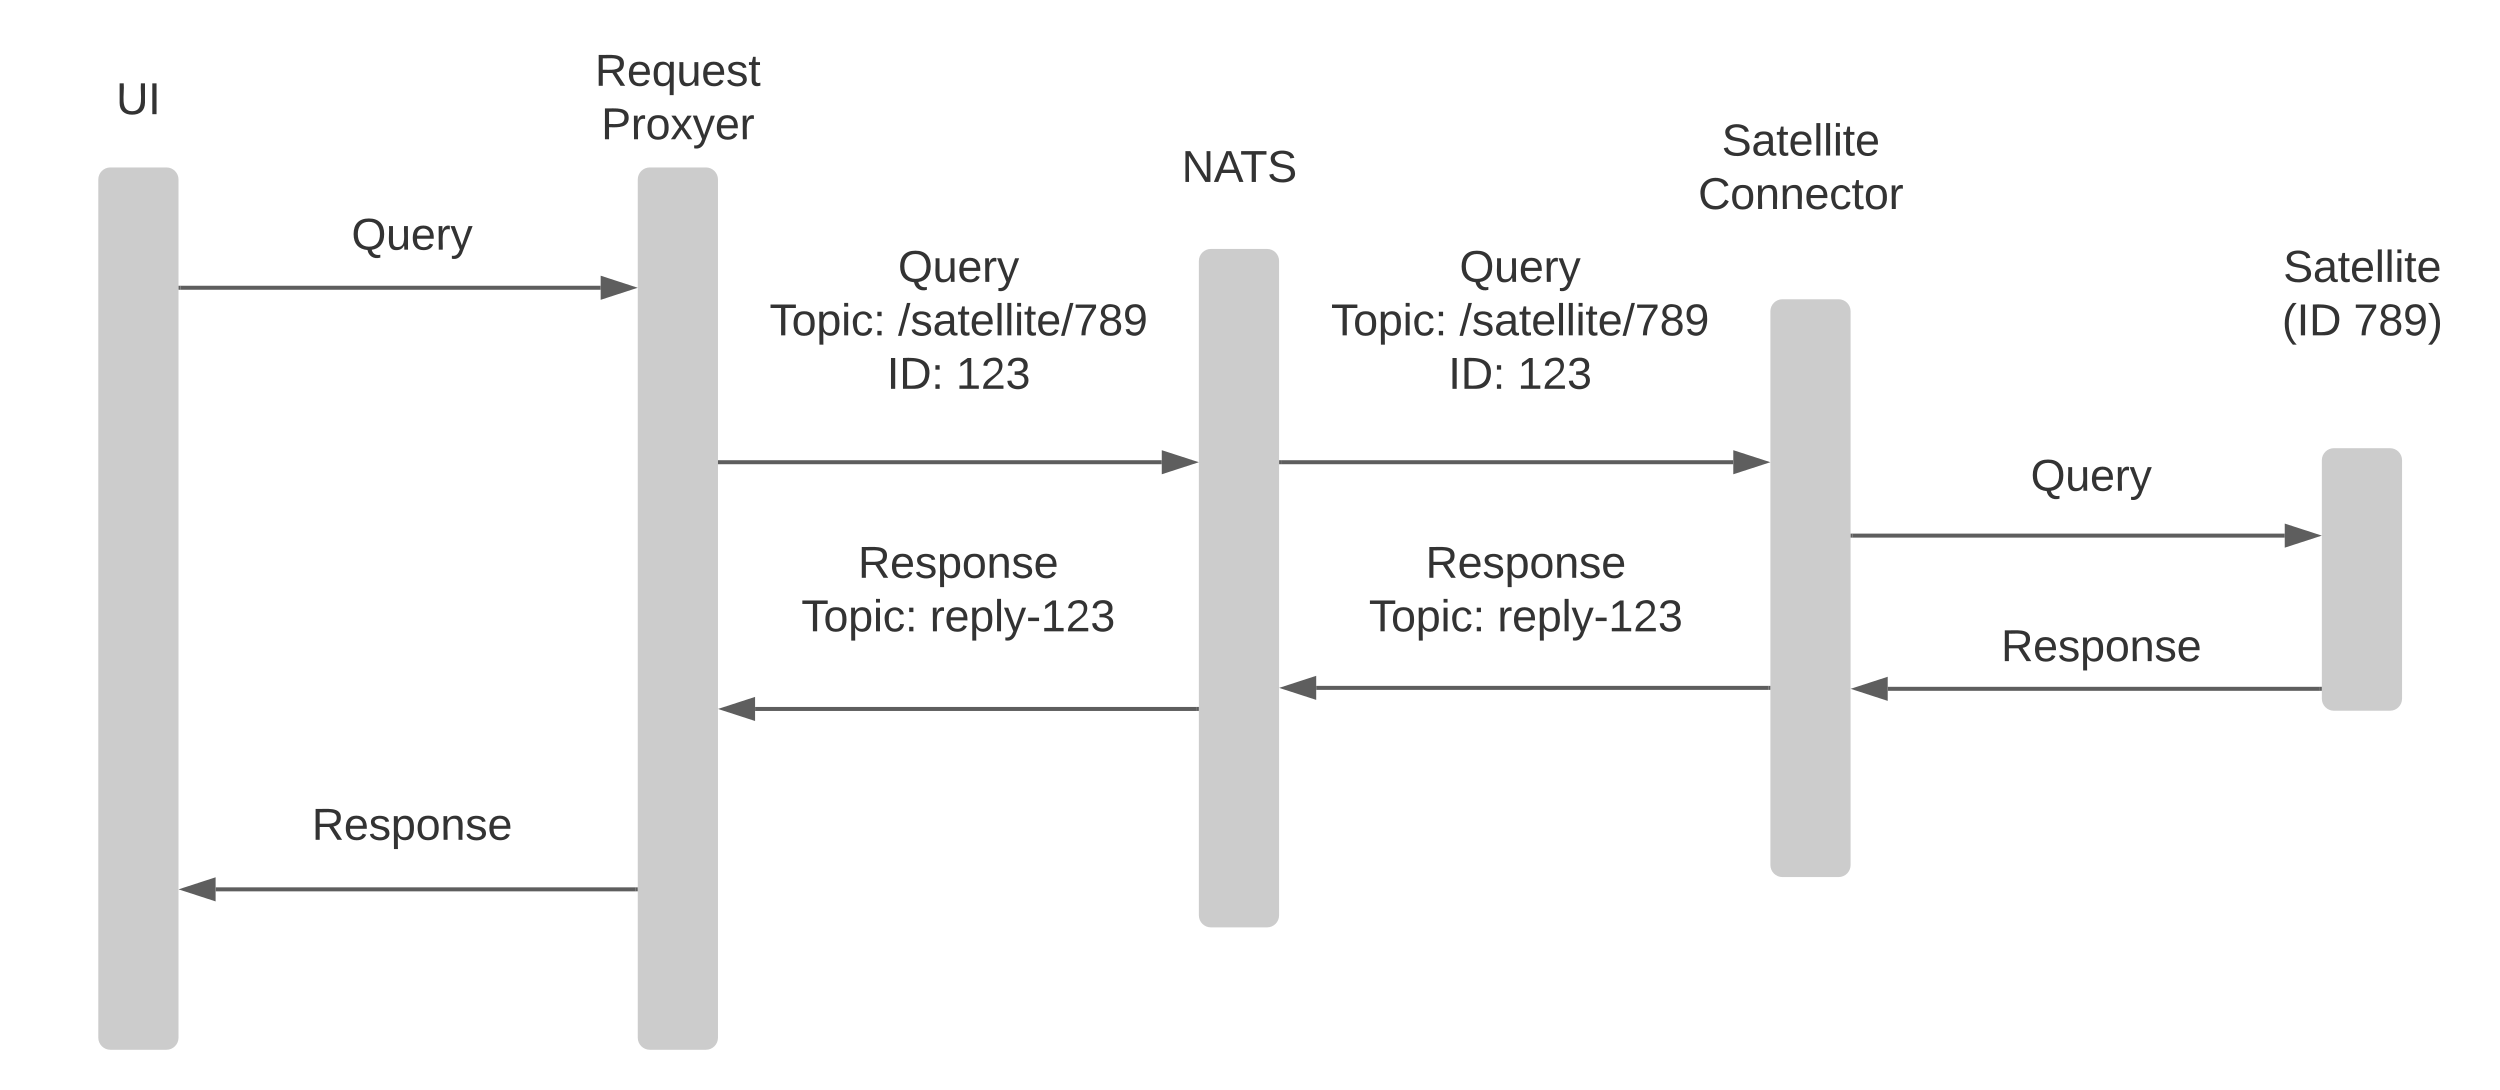 <svg xmlns="http://www.w3.org/2000/svg" xmlns:xlink="http://www.w3.org/1999/xlink" xmlns:lucid="lucid" width="1246.69" height="543.5"><g transform="translate(-170.982 -196.503)" lucid:page-tab-id="0_0"><path d="M0 0h1760v1360H0z" fill="#fff"/><path d="M220 286c0-3.3 2.7-6 6-6h28c3.3 0 6 2.7 6 6v428c0 3.3-2.7 6-6 6h-28c-3.3 0-6-2.7-6-6z" stroke="#000" stroke-opacity="0" stroke-width="3" fill="#ccc"/><path d="M190.98 224.17c0-3.3 2.7-6 6-6h85.67c3.3 0 6 2.7 6 6v48c0 3.3-2.7 6-6 6h-85.67c-3.3 0-6-2.7-6-6z" stroke="#000" stroke-opacity="0" stroke-width="3" fill="#fff" fill-opacity="0"/><use xlink:href="#a" transform="matrix(1,0,0,1,195.982,223.17) translate(32.92 30.278)"/><path d="M489.02 286c0-3.3 2.68-6 6-6h28c3.3 0 6 2.7 6 6v428c0 3.3-2.7 6-6 6h-28c-3.32 0-6-2.7-6-6z" stroke="#000" stroke-opacity="0" stroke-width="3" fill="#ccc"/><path d="M460 222.5c0-3.3 2.7-6 6-6h85.67c3.3 0 6 2.7 6 6v51.34c0 3.3-2.7 6-6 6H466c-3.3 0-6-2.7-6-6z" stroke="#000" stroke-opacity="0" stroke-width="3" fill="#fff" fill-opacity="0"/><use xlink:href="#b" transform="matrix(1,0,0,1,465,221.503) translate(2.673 17.778)"/><use xlink:href="#c" transform="matrix(1,0,0,1,465,221.503) translate(5.79 44.444)"/><path d="M768.83 326.64c0-3.32 2.7-6 6-6h28c3.32 0 6 2.68 6 6v326.33c0 3.32-2.68 6-6 6h-28c-3.3 0-6-2.68-6-6z" stroke="#000" stroke-opacity="0" stroke-width="3" fill="#ccc"/><path d="M740 256.96c0-3.32 2.7-6 6-6h85.67c3.3 0 6 2.68 6 6v51.33c0 3.3-2.7 6-6 6H746c-3.3 0-6-2.7-6-6z" stroke="#000" stroke-opacity="0" stroke-width="3" fill="#fff" fill-opacity="0"/><use xlink:href="#d" transform="matrix(1,0,0,1,745,255.957) translate(15.265 31.278)"/><path d="M1053.83 351.73c0-3.32 2.7-6 6-6h28c3.32 0 6 2.68 6 6v276.15c0 3.32-2.68 6-6 6h-28c-3.3 0-6-2.68-6-6z" stroke="#000" stroke-opacity="0" stroke-width="3" fill="#ccc"/><path d="M1020 256.96c0-3.32 2.7-6 6-6h85.67c3.3 0 6 2.68 6 6v51.33c0 3.3-2.7 6-6 6H1026c-3.3 0-6-2.7-6-6z" stroke="#000" stroke-opacity="0" stroke-width="3" fill="#fff" fill-opacity="0"/><use xlink:href="#e" transform="matrix(1,0,0,1,1025,255.957) translate(4.586 18.111)"/><use xlink:href="#f" transform="matrix(1,0,0,1,1025,255.957) translate(-7.173 44.778)"/><path d="M1328.83 426c0-3.3 2.7-6 6-6h28c3.32 0 6 2.7 6 6v118.93c0 3.3-2.68 6-6 6h-28c-3.3 0-6-2.7-6-6z" stroke="#000" stroke-opacity="0" stroke-width="3" fill="#ccc"/><path d="M1300 320.3c0-3.32 2.7-6 6-6h85.67c3.3 0 6 2.68 6 6v51.32c0 3.32-2.7 6-6 6H1306c-3.3 0-6-2.68-6-6z" stroke="#000" stroke-opacity="0" stroke-width="3" fill="#fff" fill-opacity="0"/><use xlink:href="#e" transform="matrix(1,0,0,1,1305,319.291) translate(4.586 17.778)"/><use xlink:href="#g" transform="matrix(1,0,0,1,1305,319.291) translate(3.969 44.444)"/><use xlink:href="#h" transform="matrix(1,0,0,1,1305,319.291) translate(39.648 44.444)"/><path d="M261 340h209.52" stroke="#5e5e5e" stroke-width="2" fill="none"/><path d="M261.03 341H260v-2h1.03z" fill="#5e5e5e"/><path d="M485.78 340l-14.26 4.64v-9.28z" stroke="#5e5e5e" stroke-width="2" fill="#5e5e5e"/><path d="M256.47 291.73c0-3.32 2.7-6 6-6h228c3.32 0 6 2.68 6 6v48c0 3.3-2.68 6-6 6h-228c-3.3 0-6-2.7-6-6z" stroke="#000" stroke-opacity="0" stroke-width="3" fill="#fff" fill-opacity="0"/><use xlink:href="#i" transform="matrix(1,0,0,1,261.472,290.726) translate(84.784 30.278)"/><path d="M529.02 320.3c0-3.32 2.68-6 6-6h228c3.3 0 6 2.68 6 6v78c0 3.3-2.7 6-6 6h-228c-3.32 0-6-2.7-6-6z" stroke="#000" stroke-opacity="0" stroke-width="3" fill="#fff" fill-opacity="0"/><use xlink:href="#j" transform="matrix(1,0,0,1,534.018,319.291) translate(84.784 17.778)"/><use xlink:href="#k" transform="matrix(1,0,0,1,534.018,319.291) translate(20.71 44.444)"/><use xlink:href="#l" transform="matrix(1,0,0,1,534.018,319.291) translate(84.784 44.444)"/><use xlink:href="#m" transform="matrix(1,0,0,1,534.018,319.291) translate(79.228 71.111)"/><use xlink:href="#n" transform="matrix(1,0,0,1,534.018,319.291) translate(113.735 71.111)"/><path d="M809.02 320.3c0-3.32 2.68-6 6-6h228c3.3 0 6 2.68 6 6v78c0 3.3-2.7 6-6 6h-228c-3.32 0-6-2.7-6-6z" stroke="#000" stroke-opacity="0" stroke-width="3" fill="#fff" fill-opacity="0"/><use xlink:href="#j" transform="matrix(1,0,0,1,814.018,319.291) translate(84.784 17.778)"/><use xlink:href="#k" transform="matrix(1,0,0,1,814.018,319.291) translate(20.71 44.444)"/><use xlink:href="#l" transform="matrix(1,0,0,1,814.018,319.291) translate(84.784 44.444)"/><use xlink:href="#m" transform="matrix(1,0,0,1,814.018,319.291) translate(79.228 71.111)"/><use xlink:href="#n" transform="matrix(1,0,0,1,814.018,319.291) translate(113.735 71.111)"/><path d="M530.02 427h220.3" stroke="#5e5e5e" stroke-width="2" fill="none"/><path d="M530.04 428h-1.02v-2h1.02z" fill="#5e5e5e"/><path d="M765.6 427l-14.27 4.64v-9.27z" stroke="#5e5e5e" stroke-width="2" fill="#5e5e5e"/><path d="M809.83 427h225.5" stroke="#5e5e5e" stroke-width="2" fill="none"/><path d="M809.86 428h-1.03v-2h1.03z" fill="#5e5e5e"/><path d="M1050.6 427l-14.27 4.64v-9.27z" stroke="#5e5e5e" stroke-width="2" fill="#5e5e5e"/><path d="M1093.83 411.94c0-3.32 2.7-6 6-6h228c3.32 0 6 2.68 6 6v48c0 3.3-2.68 6-6 6h-228c-3.3 0-6-2.7-6-6z" stroke="#000" stroke-opacity="0" stroke-width="3" fill="#fff" fill-opacity="0"/><use xlink:href="#i" transform="matrix(1,0,0,1,1098.834,410.938) translate(84.784 30.278)"/><path d="M1094.83 463.6h215.5" stroke="#5e5e5e" stroke-width="2" fill="none"/><path d="M1094.86 464.6h-1.03v-2h1.03z" fill="#5e5e5e"/><path d="M1325.6 463.6l-14.27 4.64v-9.27z" stroke="#5e5e5e" stroke-width="2" fill="#5e5e5e"/><path d="M1112.34 540h215.5" stroke="#5e5e5e" stroke-width="2" fill="none"/><path d="M1097.07 540l14.27-4.64v9.28z" stroke="#5e5e5e" stroke-width="2" fill="#5e5e5e"/><path d="M1328.83 541h-1.02v-2h1.03z" fill="#5e5e5e"/><path d="M1098.83 496.93c0-3.3 2.7-6 6-6h228c3.32 0 6 2.7 6 6v48c0 3.3-2.68 6-6 6h-228c-3.3 0-6-2.7-6-6z" stroke="#000" stroke-opacity="0" stroke-width="3" fill="#fff" fill-opacity="0"/><use xlink:href="#o" transform="matrix(1,0,0,1,1103.833,495.929) translate(65.031 30.278)"/><path d="M827.34 539.53h225.5" stroke="#5e5e5e" stroke-width="2" fill="none"/><path d="M812.07 539.53l14.27-4.64v9.26z" stroke="#5e5e5e" stroke-width="2" fill="#5e5e5e"/><path d="M1053.83 540.53h-1.02v-2h1.03z" fill="#5e5e5e"/><path d="M811.87 467.88c0-3.32 2.68-6 6-6h228c3.3 0 6 2.68 6 6v51.33c0 3.32-2.7 6-6 6h-228c-3.32 0-6-2.68-6-6z" stroke="#000" stroke-opacity="0" stroke-width="3" fill="#fff" fill-opacity="0"/><g><use xlink:href="#p" transform="matrix(1,0,0,1,816.867,466.876) translate(65.031 17.778)"/><use xlink:href="#k" transform="matrix(1,0,0,1,816.867,466.876) translate(36.759 44.444)"/><use xlink:href="#q" transform="matrix(1,0,0,1,816.867,466.876) translate(100.833 44.444)"/></g><path d="M767.83 550.04h-220.3" stroke="#5e5e5e" stroke-width="2" fill="none"/><path d="M768.83 551.04h-1.02v-2h1.03z" fill="#5e5e5e"/><path d="M532.25 550.04l14.27-4.64v9.27z" stroke="#5e5e5e" stroke-width="2" fill="#5e5e5e"/><path d="M528.83 467.88c0-3.32 2.7-6 6-6h228c3.32 0 6 2.68 6 6v51.33c0 3.32-2.68 6-6 6h-228c-3.3 0-6-2.68-6-6z" stroke="#000" stroke-opacity="0" stroke-width="3" fill="#fff" fill-opacity="0"/><g><use xlink:href="#p" transform="matrix(1,0,0,1,533.834,466.876) translate(65.031 17.778)"/><use xlink:href="#k" transform="matrix(1,0,0,1,533.834,466.876) translate(36.759 44.444)"/><use xlink:href="#q" transform="matrix(1,0,0,1,533.834,466.876) translate(100.833 44.444)"/></g><path d="M278.5 640h209.52" stroke="#5e5e5e" stroke-width="2" fill="none"/><path d="M263.24 640l14.26-4.64v9.28z" stroke="#5e5e5e" stroke-width="2" fill="#5e5e5e"/><path d="M489.02 641H488v-2H489z" fill="#5e5e5e"/><path d="M256.47 586c0-3.3 2.7-6 6-6h228c3.32 0 6 2.7 6 6v48c0 3.3-2.68 6-6 6h-228c-3.3 0-6-2.7-6-6z" stroke="#000" stroke-opacity="0" stroke-width="3" fill="#fff" fill-opacity="0"/><g><use xlink:href="#o" transform="matrix(1,0,0,1,261.472,585) translate(65.031 30.278)"/></g><defs><path fill="#333" d="M232-93c-1 65-40 97-104 97C67 4 28-28 28-90v-158h33c8 89-33 224 67 224 102 0 64-133 71-224h33v155" id="r"/><path fill="#333" d="M33 0v-248h34V0H33" id="s"/><g id="a"><use transform="matrix(0.062,0,0,0.062,0,0)" xlink:href="#r"/><use transform="matrix(0.062,0,0,0.062,15.988,0)" xlink:href="#s"/></g><path fill="#333" d="M233-177c-1 41-23 64-60 70L243 0h-38l-65-103H63V0H30v-248c88 3 205-21 203 71zM63-129c60-2 137 13 137-47 0-61-80-42-137-45v92" id="t"/><path fill="#333" d="M100-194c63 0 86 42 84 106H49c0 40 14 67 53 68 26 1 43-12 49-29l28 8c-11 28-37 45-77 45C44 4 14-33 15-96c1-61 26-98 85-98zm52 81c6-60-76-77-97-28-3 7-6 17-6 28h103" id="u"/><path fill="#333" d="M145-31C134-9 116 4 85 4 32 4 16-35 15-94c0-59 17-99 70-100 32-1 48 14 60 33 0-11-1-24 2-32h30l-1 268h-32zM93-21c41 0 51-33 51-76s-8-73-50-73c-40 0-46 35-46 75s5 74 45 74" id="v"/><path fill="#333" d="M84 4C-5 8 30-112 23-190h32v120c0 31 7 50 39 49 72-2 45-101 50-169h31l1 190h-30c-1-10 1-25-2-33-11 22-28 36-60 37" id="w"/><path fill="#333" d="M135-143c-3-34-86-38-87 0 15 53 115 12 119 90S17 21 10-45l28-5c4 36 97 45 98 0-10-56-113-15-118-90-4-57 82-63 122-42 12 7 21 19 24 35" id="x"/><path fill="#333" d="M59-47c-2 24 18 29 38 22v24C64 9 27 4 27-40v-127H5v-23h24l9-43h21v43h35v23H59v120" id="y"/><g id="b"><use transform="matrix(0.062,0,0,0.062,0,0)" xlink:href="#t"/><use transform="matrix(0.062,0,0,0.062,15.988,0)" xlink:href="#u"/><use transform="matrix(0.062,0,0,0.062,28.333,0)" xlink:href="#v"/><use transform="matrix(0.062,0,0,0.062,40.679,0)" xlink:href="#w"/><use transform="matrix(0.062,0,0,0.062,53.025,0)" xlink:href="#u"/><use transform="matrix(0.062,0,0,0.062,65.37,0)" xlink:href="#x"/><use transform="matrix(0.062,0,0,0.062,76.481,0)" xlink:href="#y"/></g><path fill="#333" d="M30-248c87 1 191-15 191 75 0 78-77 80-158 76V0H30v-248zm33 125c57 0 124 11 124-50 0-59-68-47-124-48v98" id="z"/><path fill="#333" d="M114-163C36-179 61-72 57 0H25l-1-190h30c1 12-1 29 2 39 6-27 23-49 58-41v29" id="A"/><path fill="#333" d="M100-194c62-1 85 37 85 99 1 63-27 99-86 99S16-35 15-95c0-66 28-99 85-99zM99-20c44 1 53-31 53-75 0-43-8-75-51-75s-53 32-53 75 10 74 51 75" id="B"/><path fill="#333" d="M141 0L90-78 38 0H4l68-98-65-92h35l48 74 47-74h35l-64 92 68 98h-35" id="C"/><path fill="#333" d="M179-190L93 31C79 59 56 82 12 73V49c39 6 53-20 64-50L1-190h34L92-34l54-156h33" id="D"/><g id="c"><use transform="matrix(0.062,0,0,0.062,0,0)" xlink:href="#z"/><use transform="matrix(0.062,0,0,0.062,14.815,0)" xlink:href="#A"/><use transform="matrix(0.062,0,0,0.062,22.16,0)" xlink:href="#B"/><use transform="matrix(0.062,0,0,0.062,34.506,0)" xlink:href="#C"/><use transform="matrix(0.062,0,0,0.062,45.617,0)" xlink:href="#D"/><use transform="matrix(0.062,0,0,0.062,56.728,0)" xlink:href="#u"/><use transform="matrix(0.062,0,0,0.062,69.074,0)" xlink:href="#A"/></g><path fill="#333" d="M190 0L58-211 59 0H30v-248h39L202-35l-2-213h31V0h-41" id="E"/><path fill="#333" d="M205 0l-28-72H64L36 0H1l101-248h38L239 0h-34zm-38-99l-47-123c-12 45-31 82-46 123h93" id="F"/><path fill="#333" d="M127-220V0H93v-220H8v-28h204v28h-85" id="G"/><path fill="#333" d="M185-189c-5-48-123-54-124 2 14 75 158 14 163 119 3 78-121 87-175 55-17-10-28-26-33-46l33-7c5 56 141 63 141-1 0-78-155-14-162-118-5-82 145-84 179-34 5 7 8 16 11 25" id="H"/><g id="d"><use transform="matrix(0.062,0,0,0.062,0,0)" xlink:href="#E"/><use transform="matrix(0.062,0,0,0.062,15.988,0)" xlink:href="#F"/><use transform="matrix(0.062,0,0,0.062,29.136,0)" xlink:href="#G"/><use transform="matrix(0.062,0,0,0.062,42.654,0)" xlink:href="#H"/></g><path fill="#333" d="M141-36C126-15 110 5 73 4 37 3 15-17 15-53c-1-64 63-63 125-63 3-35-9-54-41-54-24 1-41 7-42 31l-33-3c5-37 33-52 76-52 45 0 72 20 72 64v82c-1 20 7 32 28 27v20c-31 9-61-2-59-35zM48-53c0 20 12 33 32 33 41-3 63-29 60-74-43 2-92-5-92 41" id="I"/><path fill="#333" d="M24 0v-261h32V0H24" id="J"/><path fill="#333" d="M24-231v-30h32v30H24zM24 0v-190h32V0H24" id="K"/><g id="e"><use transform="matrix(0.062,0,0,0.062,0,0)" xlink:href="#H"/><use transform="matrix(0.062,0,0,0.062,14.815,0)" xlink:href="#I"/><use transform="matrix(0.062,0,0,0.062,27.16,0)" xlink:href="#y"/><use transform="matrix(0.062,0,0,0.062,33.333,0)" xlink:href="#u"/><use transform="matrix(0.062,0,0,0.062,45.679,0)" xlink:href="#J"/><use transform="matrix(0.062,0,0,0.062,50.556,0)" xlink:href="#J"/><use transform="matrix(0.062,0,0,0.062,55.432,0)" xlink:href="#K"/><use transform="matrix(0.062,0,0,0.062,60.309,0)" xlink:href="#y"/><use transform="matrix(0.062,0,0,0.062,66.481,0)" xlink:href="#u"/></g><path fill="#333" d="M212-179c-10-28-35-45-73-45-59 0-87 40-87 99 0 60 29 101 89 101 43 0 62-24 78-52l27 14C228-24 195 4 139 4 59 4 22-46 18-125c-6-104 99-153 187-111 19 9 31 26 39 46" id="L"/><path fill="#333" d="M117-194c89-4 53 116 60 194h-32v-121c0-31-8-49-39-48C34-167 62-67 57 0H25l-1-190h30c1 10-1 24 2 32 11-22 29-35 61-36" id="M"/><path fill="#333" d="M96-169c-40 0-48 33-48 73s9 75 48 75c24 0 41-14 43-38l32 2c-6 37-31 61-74 61-59 0-76-41-82-99-10-93 101-131 147-64 4 7 5 14 7 22l-32 3c-4-21-16-35-41-35" id="N"/><g id="f"><use transform="matrix(0.062,0,0,0.062,0,0)" xlink:href="#L"/><use transform="matrix(0.062,0,0,0.062,15.988,0)" xlink:href="#B"/><use transform="matrix(0.062,0,0,0.062,28.333,0)" xlink:href="#M"/><use transform="matrix(0.062,0,0,0.062,40.679,0)" xlink:href="#M"/><use transform="matrix(0.062,0,0,0.062,53.025,0)" xlink:href="#u"/><use transform="matrix(0.062,0,0,0.062,65.37,0)" xlink:href="#N"/><use transform="matrix(0.062,0,0,0.062,76.481,0)" xlink:href="#y"/><use transform="matrix(0.062,0,0,0.062,82.654,0)" xlink:href="#B"/><use transform="matrix(0.062,0,0,0.062,95,0)" xlink:href="#A"/></g><path fill="#333" d="M87 75C49 33 22-17 22-94c0-76 28-126 65-167h31c-38 41-64 92-64 168S80 34 118 75H87" id="O"/><path fill="#333" d="M30-248c118-7 216 8 213 122C240-48 200 0 122 0H30v-248zM63-27c89 8 146-16 146-99s-60-101-146-95v194" id="P"/><g id="g"><use transform="matrix(0.062,0,0,0.062,0,0)" xlink:href="#O"/><use transform="matrix(0.062,0,0,0.062,7.346,0)" xlink:href="#s"/><use transform="matrix(0.062,0,0,0.062,13.519,0)" xlink:href="#P"/></g><path fill="#333" d="M64 0c3-98 48-159 88-221H18v-27h164v26C143-157 98-101 97 0H64" id="Q"/><path fill="#333" d="M134-131c28 9 52 24 51 62-1 50-34 73-85 73S17-19 16-69c0-36 21-54 49-61-75-25-45-126 34-121 46 3 78 18 79 63 0 33-17 51-44 57zm-34-11c31 1 46-15 46-44 0-28-17-43-47-42-29 0-46 13-45 42 1 28 16 44 46 44zm1 122c35 0 51-18 51-52 0-30-18-46-53-46-33 0-51 17-51 47 0 34 19 51 53 51" id="R"/><path fill="#333" d="M99-251c64 0 84 50 84 122C183-37 130 33 47-8c-14-7-20-23-25-40l30-5c6 39 69 39 84 7 9-19 16-44 16-74-10 22-31 35-62 35-49 0-73-33-73-83 0-54 28-83 82-83zm-1 141c31-1 51-18 51-49 0-36-14-67-51-67-34 0-49 23-49 58 0 34 15 58 49 58" id="S"/><path fill="#333" d="M33-261c38 41 65 92 65 168S71 34 33 75H2C39 34 66-17 66-93S39-220 2-261h31" id="T"/><g id="h"><use transform="matrix(0.062,0,0,0.062,0,0)" xlink:href="#Q"/><use transform="matrix(0.062,0,0,0.062,12.346,0)" xlink:href="#R"/><use transform="matrix(0.062,0,0,0.062,24.691,0)" xlink:href="#S"/><use transform="matrix(0.062,0,0,0.062,37.037,0)" xlink:href="#T"/></g><path fill="#333" d="M140-251c81 0 123 46 123 126C263-53 228-8 163 1c7 30 30 48 69 40v23c-55 16-95-15-103-61C56-3 17-48 17-125c0-80 42-126 123-126zm0 227c63 0 89-41 89-101s-29-99-89-99c-61 0-89 39-89 99S79-25 140-24" id="U"/><g id="i"><use transform="matrix(0.062,0,0,0.062,0,0)" xlink:href="#U"/><use transform="matrix(0.062,0,0,0.062,17.284,0)" xlink:href="#w"/><use transform="matrix(0.062,0,0,0.062,29.63,0)" xlink:href="#u"/><use transform="matrix(0.062,0,0,0.062,41.975,0)" xlink:href="#A"/><use transform="matrix(0.062,0,0,0.062,49.321,0)" xlink:href="#D"/></g><g id="j"><use transform="matrix(0.062,0,0,0.062,0,0)" xlink:href="#U"/><use transform="matrix(0.062,0,0,0.062,17.284,0)" xlink:href="#w"/><use transform="matrix(0.062,0,0,0.062,29.63,0)" xlink:href="#u"/><use transform="matrix(0.062,0,0,0.062,41.975,0)" xlink:href="#A"/><use transform="matrix(0.062,0,0,0.062,49.321,0)" xlink:href="#D"/></g><path fill="#333" d="M115-194c55 1 70 41 70 98S169 2 115 4C84 4 66-9 55-30l1 105H24l-1-265h31l2 30c10-21 28-34 59-34zm-8 174c40 0 45-34 45-75s-6-73-45-74c-42 0-51 32-51 76 0 43 10 73 51 73" id="V"/><path fill="#333" d="M33-154v-36h34v36H33zM33 0v-36h34V0H33" id="W"/><g id="k"><use transform="matrix(0.062,0,0,0.062,0,0)" xlink:href="#G"/><use transform="matrix(0.062,0,0,0.062,11.049,0)" xlink:href="#B"/><use transform="matrix(0.062,0,0,0.062,23.395,0)" xlink:href="#V"/><use transform="matrix(0.062,0,0,0.062,35.741,0)" xlink:href="#K"/><use transform="matrix(0.062,0,0,0.062,40.617,0)" xlink:href="#N"/><use transform="matrix(0.062,0,0,0.062,51.728,0)" xlink:href="#W"/></g><path fill="#333" d="M0 4l72-265h28L28 4H0" id="X"/><g id="l"><use transform="matrix(0.062,0,0,0.062,0,0)" xlink:href="#X"/><use transform="matrix(0.062,0,0,0.062,6.173,0)" xlink:href="#x"/><use transform="matrix(0.062,0,0,0.062,17.284,0)" xlink:href="#I"/><use transform="matrix(0.062,0,0,0.062,29.63,0)" xlink:href="#y"/><use transform="matrix(0.062,0,0,0.062,35.802,0)" xlink:href="#u"/><use transform="matrix(0.062,0,0,0.062,48.148,0)" xlink:href="#J"/><use transform="matrix(0.062,0,0,0.062,53.025,0)" xlink:href="#J"/><use transform="matrix(0.062,0,0,0.062,57.901,0)" xlink:href="#K"/><use transform="matrix(0.062,0,0,0.062,62.778,0)" xlink:href="#y"/><use transform="matrix(0.062,0,0,0.062,68.951,0)" xlink:href="#u"/><use transform="matrix(0.062,0,0,0.062,81.296,0)" xlink:href="#X"/><use transform="matrix(0.062,0,0,0.062,87.469,0)" xlink:href="#Q"/><use transform="matrix(0.062,0,0,0.062,99.815,0)" xlink:href="#R"/><use transform="matrix(0.062,0,0,0.062,112.16,0)" xlink:href="#S"/></g><g id="m"><use transform="matrix(0.062,0,0,0.062,0,0)" xlink:href="#s"/><use transform="matrix(0.062,0,0,0.062,6.173,0)" xlink:href="#P"/><use transform="matrix(0.062,0,0,0.062,22.16,0)" xlink:href="#W"/></g><path fill="#333" d="M27 0v-27h64v-190l-56 39v-29l58-41h29v221h61V0H27" id="Y"/><path fill="#333" d="M101-251c82-7 93 87 43 132L82-64C71-53 59-42 53-27h129V0H18c2-99 128-94 128-182 0-28-16-43-45-43s-46 15-49 41l-32-3c6-41 34-60 81-64" id="Z"/><path fill="#333" d="M126-127c33 6 58 20 58 59 0 88-139 92-164 29-3-8-5-16-6-25l32-3c6 27 21 44 54 44 32 0 52-15 52-46 0-38-36-46-79-43v-28c39 1 72-4 72-42 0-27-17-43-46-43-28 0-47 15-49 41l-32-3c6-42 35-63 81-64 48-1 79 21 79 65 0 36-21 52-52 59" id="aa"/><g id="n"><use transform="matrix(0.062,0,0,0.062,0,0)" xlink:href="#Y"/><use transform="matrix(0.062,0,0,0.062,12.346,0)" xlink:href="#Z"/><use transform="matrix(0.062,0,0,0.062,24.691,0)" xlink:href="#aa"/></g><g id="o"><use transform="matrix(0.062,0,0,0.062,0,0)" xlink:href="#t"/><use transform="matrix(0.062,0,0,0.062,15.988,0)" xlink:href="#u"/><use transform="matrix(0.062,0,0,0.062,28.333,0)" xlink:href="#x"/><use transform="matrix(0.062,0,0,0.062,39.444,0)" xlink:href="#V"/><use transform="matrix(0.062,0,0,0.062,51.79,0)" xlink:href="#B"/><use transform="matrix(0.062,0,0,0.062,64.136,0)" xlink:href="#M"/><use transform="matrix(0.062,0,0,0.062,76.481,0)" xlink:href="#x"/><use transform="matrix(0.062,0,0,0.062,87.593,0)" xlink:href="#u"/></g><g id="p"><use transform="matrix(0.062,0,0,0.062,0,0)" xlink:href="#t"/><use transform="matrix(0.062,0,0,0.062,15.988,0)" xlink:href="#u"/><use transform="matrix(0.062,0,0,0.062,28.333,0)" xlink:href="#x"/><use transform="matrix(0.062,0,0,0.062,39.444,0)" xlink:href="#V"/><use transform="matrix(0.062,0,0,0.062,51.79,0)" xlink:href="#B"/><use transform="matrix(0.062,0,0,0.062,64.136,0)" xlink:href="#M"/><use transform="matrix(0.062,0,0,0.062,76.481,0)" xlink:href="#x"/><use transform="matrix(0.062,0,0,0.062,87.593,0)" xlink:href="#u"/></g><path fill="#333" d="M16-82v-28h88v28H16" id="ab"/><g id="q"><use transform="matrix(0.062,0,0,0.062,0,0)" xlink:href="#A"/><use transform="matrix(0.062,0,0,0.062,7.346,0)" xlink:href="#u"/><use transform="matrix(0.062,0,0,0.062,19.691,0)" xlink:href="#V"/><use transform="matrix(0.062,0,0,0.062,32.037,0)" xlink:href="#J"/><use transform="matrix(0.062,0,0,0.062,36.914,0)" xlink:href="#D"/><use transform="matrix(0.062,0,0,0.062,48.025,0)" xlink:href="#ab"/><use transform="matrix(0.062,0,0,0.062,55.37,0)" xlink:href="#Y"/><use transform="matrix(0.062,0,0,0.062,67.716,0)" xlink:href="#Z"/><use transform="matrix(0.062,0,0,0.062,80.062,0)" xlink:href="#aa"/></g></defs></g></svg>